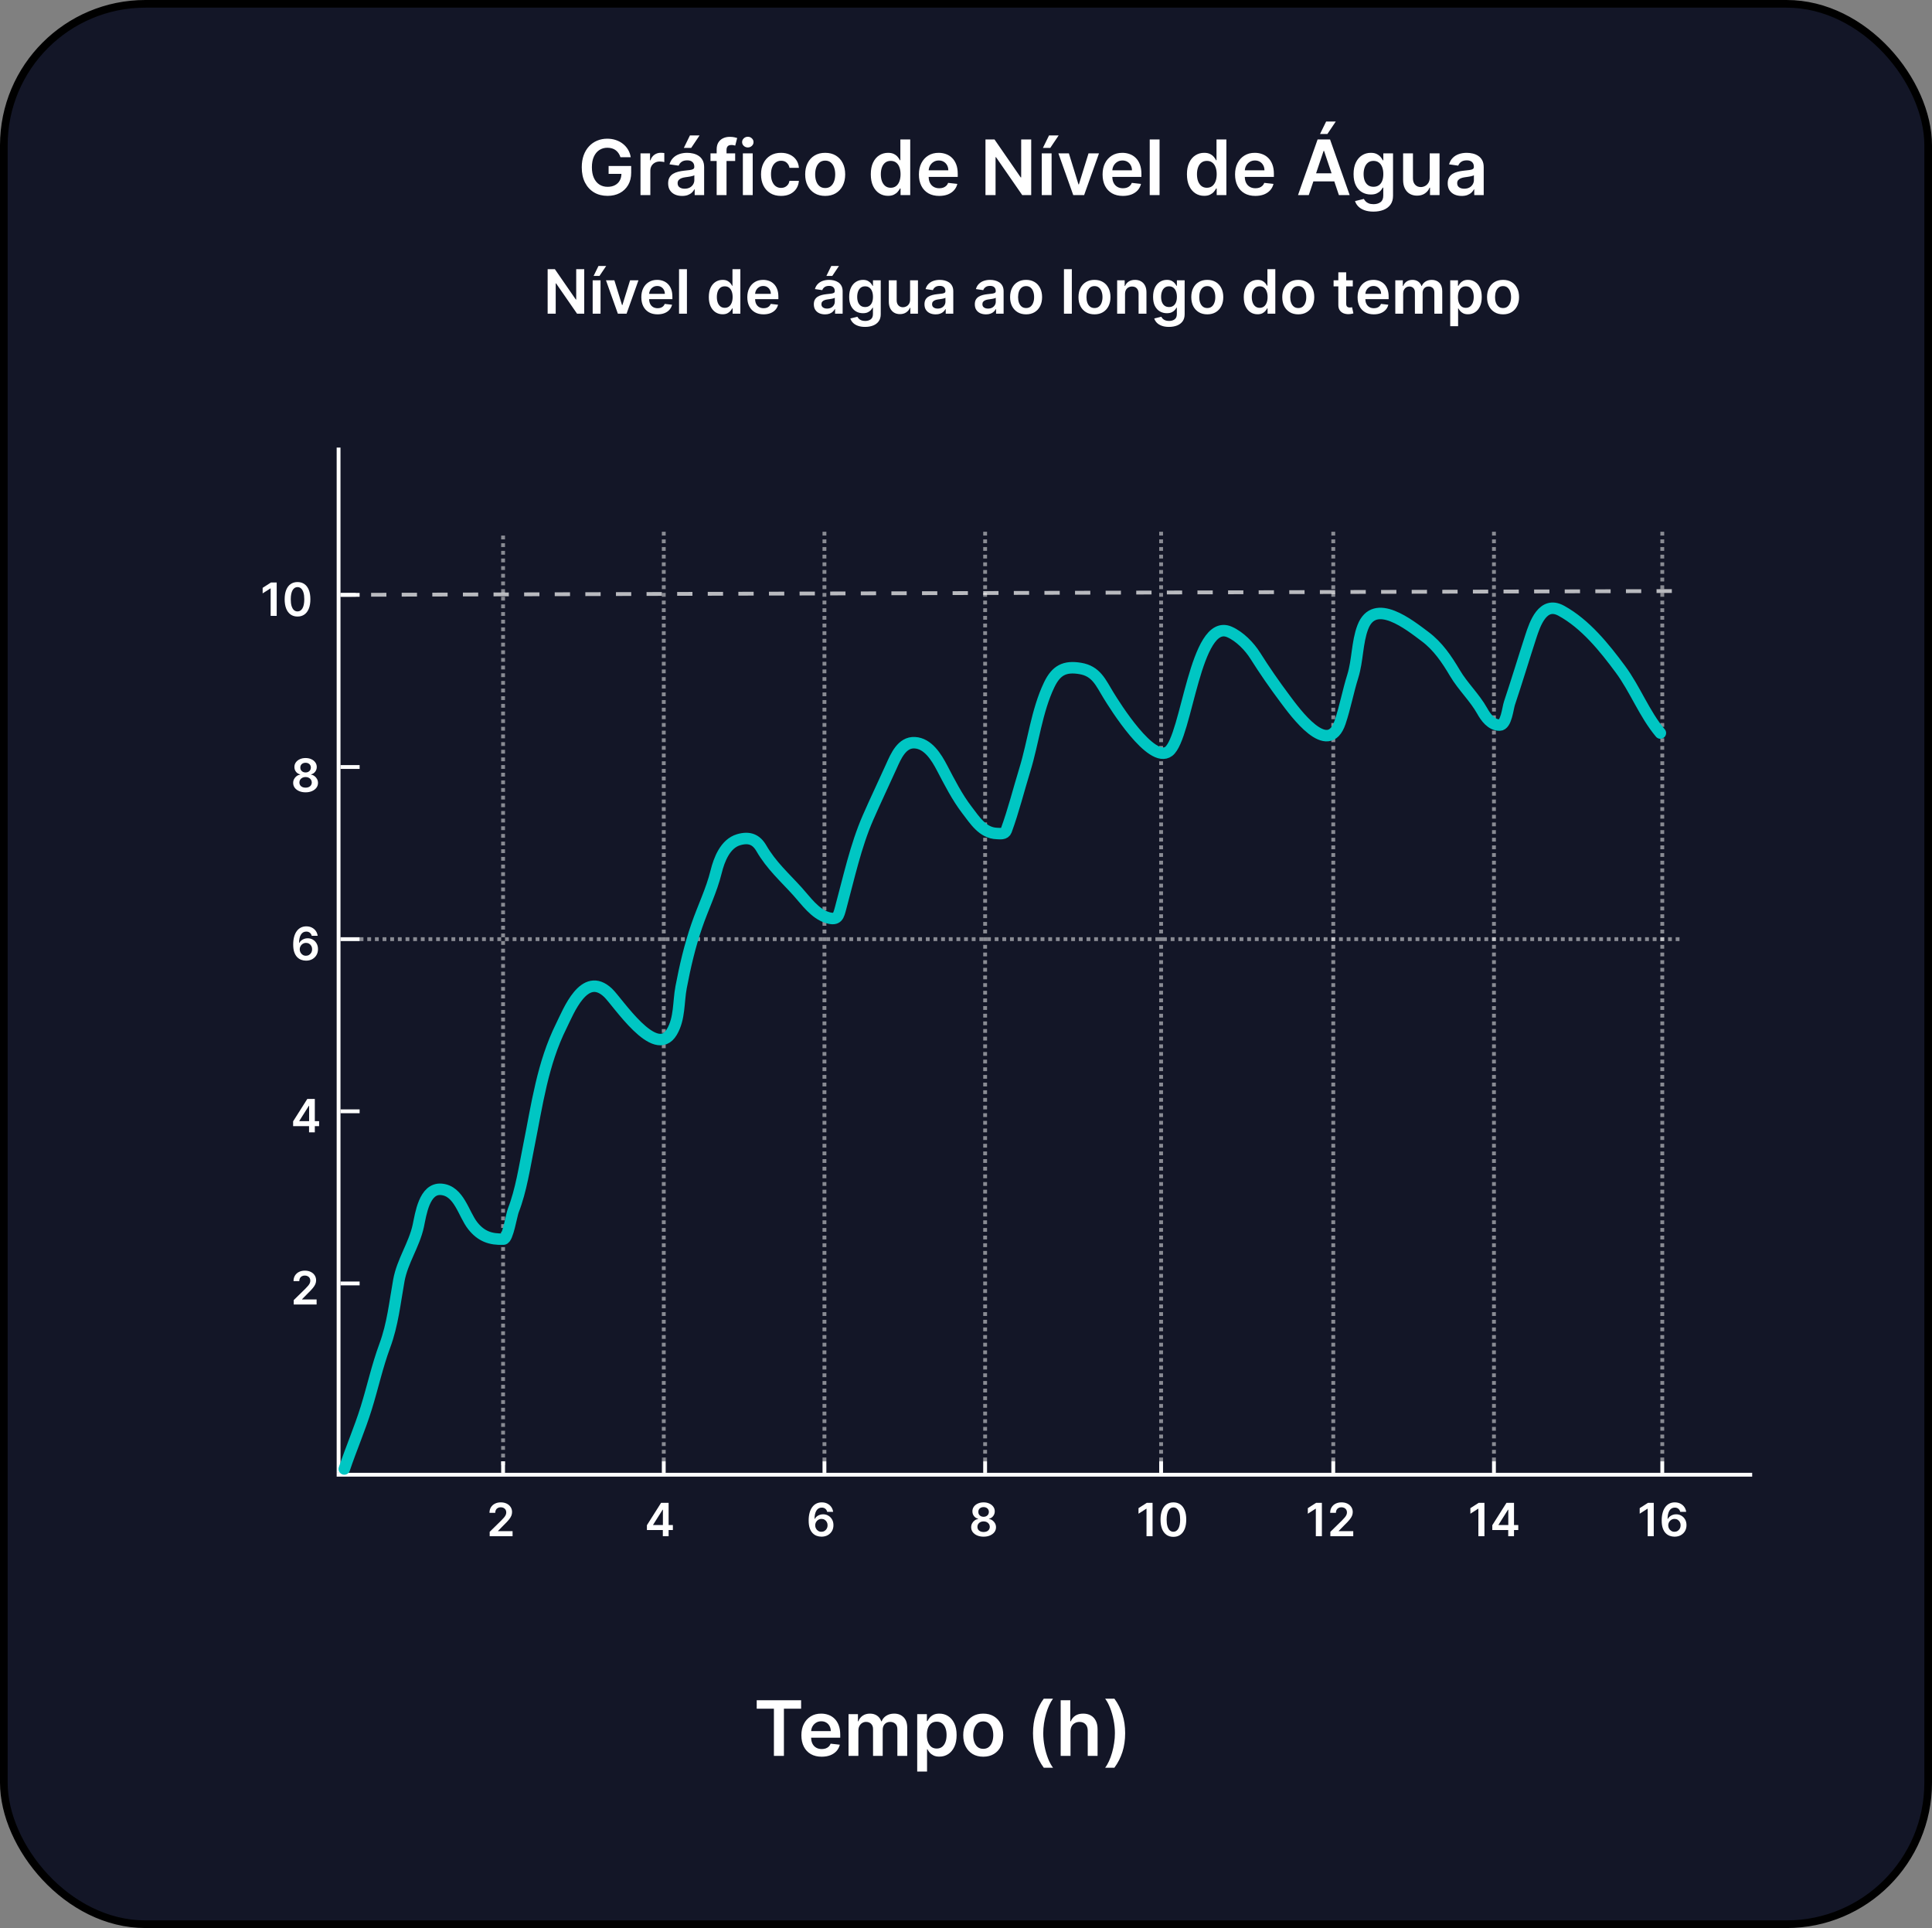 <svg width="505" height="504" viewBox="0 0 505 504" fill="none" xmlns="http://www.w3.org/2000/svg">
<rect x="0" y="0" width="505" height="504" fill="#808080" stroke="none"/>
<rect x="1" y="1" width="503" height="502" rx="37" fill="#131627" stroke="black" stroke-width="2"/>
<path d="M162.179 41.099C162.061 40.716 161.897 40.373 161.689 40.07C161.485 39.762 161.239 39.499 160.95 39.281C160.666 39.063 160.339 38.9 159.97 38.791C159.601 38.678 159.198 38.621 158.763 38.621C157.982 38.621 157.286 38.817 156.675 39.21C156.064 39.603 155.583 40.181 155.233 40.943C154.887 41.701 154.714 42.624 154.714 43.713C154.714 44.812 154.887 45.742 155.233 46.504C155.579 47.267 156.059 47.847 156.675 48.244C157.29 48.637 158.005 48.834 158.82 48.834C159.558 48.834 160.197 48.692 160.737 48.408C161.282 48.124 161.701 47.721 161.994 47.2C162.288 46.675 162.435 46.059 162.435 45.354L163.031 45.446H159.082V43.386H164.984V45.133C164.984 46.379 164.719 47.456 164.189 48.365C163.659 49.274 162.929 49.975 162.001 50.467C161.073 50.955 160.008 51.199 158.805 51.199C157.465 51.199 156.289 50.898 155.276 50.297C154.267 49.691 153.479 48.831 152.911 47.719C152.347 46.601 152.065 45.276 152.065 43.742C152.065 42.567 152.231 41.519 152.562 40.595C152.899 39.672 153.367 38.888 153.969 38.244C154.57 37.596 155.276 37.103 156.085 36.767C156.895 36.426 157.776 36.256 158.727 36.256C159.532 36.256 160.283 36.374 160.979 36.611C161.675 36.843 162.293 37.174 162.832 37.605C163.377 38.036 163.824 38.547 164.175 39.139C164.525 39.731 164.755 40.385 164.864 41.099H162.179ZM167.419 51V40.091H169.912V41.909H170.025C170.224 41.279 170.565 40.794 171.048 40.453C171.536 40.108 172.092 39.935 172.717 39.935C172.859 39.935 173.018 39.942 173.193 39.956C173.373 39.965 173.522 39.982 173.64 40.006V42.371C173.531 42.333 173.359 42.3 173.122 42.271C172.89 42.238 172.665 42.222 172.447 42.222C171.978 42.222 171.557 42.323 171.183 42.527C170.814 42.726 170.522 43.003 170.309 43.358C170.096 43.713 169.99 44.123 169.99 44.587V51H167.419ZM178.292 51.22C177.601 51.22 176.978 51.097 176.424 50.851C175.875 50.6 175.44 50.231 175.118 49.743C174.8 49.255 174.642 48.654 174.642 47.939C174.642 47.323 174.755 46.814 174.983 46.412C175.21 46.01 175.52 45.688 175.913 45.446C176.306 45.205 176.749 45.022 177.241 44.899C177.738 44.771 178.252 44.679 178.782 44.622C179.422 44.556 179.94 44.497 180.338 44.445C180.735 44.388 181.024 44.303 181.204 44.189C181.389 44.071 181.481 43.888 181.481 43.642V43.599C181.481 43.064 181.323 42.65 181.005 42.356C180.688 42.063 180.231 41.916 179.635 41.916C179.005 41.916 178.505 42.053 178.136 42.328C177.771 42.603 177.525 42.927 177.397 43.301L174.997 42.96C175.186 42.297 175.499 41.743 175.934 41.298C176.37 40.849 176.903 40.512 177.532 40.29C178.162 40.062 178.858 39.949 179.62 39.949C180.146 39.949 180.669 40.01 181.19 40.133C181.711 40.257 182.187 40.46 182.618 40.744C183.048 41.024 183.394 41.405 183.654 41.888C183.92 42.371 184.052 42.974 184.052 43.699V51H181.581V49.501H181.495C181.339 49.804 181.119 50.089 180.835 50.354C180.556 50.614 180.203 50.825 179.777 50.986C179.355 51.142 178.86 51.22 178.292 51.22ZM178.96 49.331C179.476 49.331 179.923 49.229 180.302 49.026C180.681 48.817 180.972 48.543 181.176 48.202C181.384 47.861 181.488 47.489 181.488 47.087V45.801C181.408 45.867 181.27 45.929 181.076 45.986C180.887 46.043 180.674 46.092 180.437 46.135C180.2 46.178 179.966 46.215 179.734 46.249C179.502 46.282 179.301 46.31 179.13 46.334C178.747 46.386 178.404 46.471 178.1 46.59C177.797 46.708 177.558 46.874 177.383 47.087C177.208 47.295 177.12 47.565 177.12 47.896C177.12 48.37 177.293 48.727 177.639 48.969C177.984 49.21 178.425 49.331 178.96 49.331ZM178.747 38.656L180.338 35.41H182.852L180.672 38.656H178.747ZM192.163 40.091V42.08H185.714V40.091H192.163ZM187.326 51V39.061C187.326 38.327 187.478 37.716 187.781 37.229C188.089 36.741 188.501 36.376 189.017 36.135C189.533 35.894 190.106 35.773 190.735 35.773C191.181 35.773 191.576 35.808 191.922 35.879C192.267 35.95 192.523 36.014 192.689 36.071L192.177 38.06C192.068 38.026 191.931 37.993 191.765 37.96C191.6 37.922 191.415 37.903 191.211 37.903C190.733 37.903 190.395 38.019 190.196 38.251C190.002 38.479 189.904 38.805 189.904 39.231V51H187.326ZM194.176 51V40.091H196.748V51H194.176ZM195.469 38.543C195.062 38.543 194.712 38.408 194.418 38.138C194.124 37.863 193.978 37.534 193.978 37.151C193.978 36.762 194.124 36.433 194.418 36.163C194.712 35.889 195.062 35.751 195.469 35.751C195.881 35.751 196.231 35.889 196.52 36.163C196.814 36.433 196.961 36.762 196.961 37.151C196.961 37.534 196.814 37.863 196.52 38.138C196.231 38.408 195.881 38.543 195.469 38.543ZM204.15 51.213C203.061 51.213 202.126 50.974 201.344 50.496C200.568 50.017 199.969 49.357 199.548 48.514C199.131 47.667 198.923 46.691 198.923 45.588C198.923 44.48 199.136 43.502 199.562 42.655C199.988 41.803 200.589 41.14 201.366 40.666C202.147 40.188 203.07 39.949 204.136 39.949C205.021 39.949 205.805 40.112 206.487 40.439C207.173 40.761 207.72 41.218 208.127 41.81C208.534 42.397 208.766 43.083 208.823 43.869H206.366C206.266 43.344 206.03 42.906 205.656 42.555C205.286 42.2 204.791 42.023 204.171 42.023C203.646 42.023 203.184 42.165 202.786 42.449C202.388 42.728 202.078 43.131 201.856 43.656C201.638 44.182 201.529 44.812 201.529 45.545C201.529 46.289 201.638 46.928 201.856 47.463C202.074 47.993 202.379 48.403 202.772 48.692C203.17 48.976 203.636 49.118 204.171 49.118C204.55 49.118 204.888 49.047 205.187 48.905C205.49 48.758 205.743 48.547 205.947 48.273C206.15 47.998 206.29 47.664 206.366 47.271H208.823C208.762 48.043 208.534 48.727 208.141 49.324C207.748 49.916 207.213 50.38 206.536 50.716C205.859 51.047 205.064 51.213 204.15 51.213ZM215.693 51.213C214.627 51.213 213.704 50.979 212.923 50.51C212.142 50.041 211.536 49.385 211.105 48.543C210.679 47.7 210.466 46.715 210.466 45.588C210.466 44.461 210.679 43.474 211.105 42.626C211.536 41.779 212.142 41.121 212.923 40.652C213.704 40.183 214.627 39.949 215.693 39.949C216.758 39.949 217.681 40.183 218.463 40.652C219.244 41.121 219.848 41.779 220.274 42.626C220.705 43.474 220.92 44.461 220.92 45.588C220.92 46.715 220.705 47.7 220.274 48.543C219.848 49.385 219.244 50.041 218.463 50.51C217.681 50.979 216.758 51.213 215.693 51.213ZM215.707 49.153C216.285 49.153 216.768 48.995 217.156 48.678C217.544 48.356 217.833 47.925 218.022 47.385C218.217 46.845 218.314 46.244 218.314 45.581C218.314 44.913 218.217 44.31 218.022 43.77C217.833 43.225 217.544 42.792 217.156 42.47C216.768 42.148 216.285 41.987 215.707 41.987C215.115 41.987 214.623 42.148 214.23 42.47C213.842 42.792 213.55 43.225 213.356 43.77C213.167 44.31 213.072 44.913 213.072 45.581C213.072 46.244 213.167 46.845 213.356 47.385C213.55 47.925 213.842 48.356 214.23 48.678C214.623 48.995 215.115 49.153 215.707 49.153ZM232.112 51.192C231.254 51.192 230.487 50.972 229.81 50.531C229.133 50.091 228.598 49.452 228.205 48.614C227.812 47.776 227.616 46.758 227.616 45.56C227.616 44.347 227.815 43.325 228.212 42.492C228.615 41.653 229.157 41.021 229.839 40.595C230.521 40.164 231.281 39.949 232.119 39.949C232.758 39.949 233.283 40.058 233.695 40.276C234.107 40.489 234.434 40.747 234.675 41.05C234.917 41.348 235.104 41.63 235.237 41.895H235.343V36.455H237.921V51H235.393V49.281H235.237C235.104 49.546 234.912 49.828 234.661 50.126C234.41 50.42 234.079 50.671 233.667 50.879C233.255 51.088 232.737 51.192 232.112 51.192ZM232.829 49.082C233.373 49.082 233.837 48.936 234.221 48.642C234.604 48.344 234.896 47.929 235.094 47.399C235.293 46.869 235.393 46.251 235.393 45.545C235.393 44.84 235.293 44.227 235.094 43.706C234.9 43.185 234.612 42.78 234.228 42.492C233.849 42.203 233.383 42.058 232.829 42.058C232.256 42.058 231.778 42.207 231.394 42.506C231.011 42.804 230.722 43.216 230.528 43.742C230.334 44.267 230.237 44.868 230.237 45.545C230.237 46.227 230.334 46.836 230.528 47.371C230.727 47.901 231.018 48.32 231.401 48.628C231.79 48.931 232.265 49.082 232.829 49.082ZM245.49 51.213C244.397 51.213 243.452 50.986 242.657 50.531C241.866 50.072 241.257 49.423 240.831 48.585C240.405 47.742 240.192 46.751 240.192 45.609C240.192 44.487 240.405 43.502 240.831 42.655C241.262 41.803 241.864 41.14 242.635 40.666C243.407 40.188 244.314 39.949 245.355 39.949C246.028 39.949 246.662 40.058 247.259 40.276C247.86 40.489 248.391 40.82 248.85 41.27C249.314 41.72 249.678 42.293 249.944 42.989C250.209 43.68 250.341 44.504 250.341 45.46V46.249H241.4V44.516H247.877C247.872 44.023 247.766 43.585 247.557 43.202C247.349 42.813 247.058 42.508 246.684 42.285C246.314 42.063 245.883 41.952 245.391 41.952C244.865 41.952 244.404 42.08 244.006 42.335C243.608 42.586 243.298 42.918 243.076 43.33C242.858 43.737 242.747 44.184 242.742 44.672V46.185C242.742 46.819 242.858 47.364 243.09 47.818C243.322 48.268 243.646 48.614 244.063 48.855C244.48 49.092 244.967 49.21 245.526 49.21C245.9 49.21 246.239 49.158 246.542 49.054C246.845 48.945 247.107 48.786 247.33 48.578C247.552 48.37 247.721 48.112 247.834 47.804L250.235 48.074C250.083 48.708 249.794 49.262 249.368 49.736C248.947 50.205 248.407 50.569 247.749 50.83C247.091 51.085 246.338 51.213 245.49 51.213ZM269.544 36.455V51H267.2L260.347 41.092H260.226V51H257.591V36.455H259.949L266.795 46.369H266.923V36.455H269.544ZM272.301 51V40.091H274.873V51H272.301ZM272.607 38.656L274.198 35.41H276.712L274.532 38.656H272.607ZM287.261 40.091L283.376 51H280.535L276.65 40.091H279.391L281.898 48.195H282.012L284.526 40.091H287.261ZM293.498 51.213C292.404 51.213 291.46 50.986 290.664 50.531C289.874 50.072 289.265 49.423 288.839 48.585C288.413 47.742 288.2 46.751 288.2 45.609C288.2 44.487 288.413 43.502 288.839 42.655C289.27 41.803 289.871 41.14 290.643 40.666C291.415 40.188 292.322 39.949 293.363 39.949C294.036 39.949 294.67 40.058 295.267 40.276C295.868 40.489 296.398 40.82 296.858 41.27C297.322 41.72 297.686 42.293 297.951 42.989C298.217 43.68 298.349 44.504 298.349 45.46V46.249H289.407V44.516H295.885C295.88 44.023 295.773 43.585 295.565 43.202C295.357 42.813 295.065 42.508 294.691 42.285C294.322 42.063 293.891 41.952 293.399 41.952C292.873 41.952 292.412 42.08 292.014 42.335C291.616 42.586 291.306 42.918 291.083 43.33C290.866 43.737 290.754 44.184 290.75 44.672V46.185C290.75 46.819 290.866 47.364 291.098 47.818C291.33 48.268 291.654 48.614 292.071 48.855C292.487 49.092 292.975 49.21 293.534 49.21C293.908 49.21 294.246 49.158 294.549 49.054C294.852 48.945 295.115 48.786 295.338 48.578C295.56 48.37 295.728 48.112 295.842 47.804L298.243 48.074C298.091 48.708 297.802 49.262 297.376 49.736C296.955 50.205 296.415 50.569 295.757 50.83C295.099 51.085 294.346 51.213 293.498 51.213ZM303.095 36.455V51H300.524V36.455H303.095ZM314.748 51.192C313.891 51.192 313.124 50.972 312.447 50.531C311.77 50.091 311.235 49.452 310.842 48.614C310.449 47.776 310.252 46.758 310.252 45.56C310.252 44.347 310.451 43.325 310.849 42.492C311.252 41.653 311.794 41.021 312.475 40.595C313.157 40.164 313.917 39.949 314.755 39.949C315.395 39.949 315.92 40.058 316.332 40.276C316.744 40.489 317.071 40.747 317.312 41.05C317.554 41.348 317.741 41.63 317.873 41.895H317.98V36.455H320.558V51H318.029V49.281H317.873C317.741 49.546 317.549 49.828 317.298 50.126C317.047 50.42 316.716 50.671 316.304 50.879C315.892 51.088 315.373 51.192 314.748 51.192ZM315.466 49.082C316.01 49.082 316.474 48.936 316.858 48.642C317.241 48.344 317.532 47.929 317.731 47.399C317.93 46.869 318.029 46.251 318.029 45.545C318.029 44.84 317.93 44.227 317.731 43.706C317.537 43.185 317.248 42.78 316.865 42.492C316.486 42.203 316.02 42.058 315.466 42.058C314.893 42.058 314.414 42.207 314.031 42.506C313.647 42.804 313.359 43.216 313.164 43.742C312.97 44.267 312.873 44.868 312.873 45.545C312.873 46.227 312.97 46.836 313.164 47.371C313.363 47.901 313.654 48.32 314.038 48.628C314.426 48.931 314.902 49.082 315.466 49.082ZM328.127 51.213C327.033 51.213 326.089 50.986 325.293 50.531C324.503 50.072 323.894 49.423 323.468 48.585C323.042 47.742 322.829 46.751 322.829 45.609C322.829 44.487 323.042 43.502 323.468 42.655C323.899 41.803 324.5 41.14 325.272 40.666C326.044 40.188 326.951 39.949 327.992 39.949C328.665 39.949 329.299 40.058 329.896 40.276C330.497 40.489 331.027 40.82 331.487 41.27C331.951 41.72 332.315 42.293 332.58 42.989C332.845 43.68 332.978 44.504 332.978 45.46V46.249H324.036V44.516H330.513C330.509 44.023 330.402 43.585 330.194 43.202C329.986 42.813 329.694 42.508 329.32 42.285C328.951 42.063 328.52 41.952 328.028 41.952C327.502 41.952 327.04 42.08 326.643 42.335C326.245 42.586 325.935 42.918 325.712 43.33C325.495 43.737 325.383 44.184 325.379 44.672V46.185C325.379 46.819 325.495 47.364 325.727 47.818C325.959 48.268 326.283 48.614 326.7 48.855C327.116 49.092 327.604 49.21 328.163 49.21C328.537 49.21 328.875 49.158 329.178 49.054C329.481 48.945 329.744 48.786 329.967 48.578C330.189 48.37 330.357 48.112 330.471 47.804L332.871 48.074C332.72 48.708 332.431 49.262 332.005 49.736C331.584 50.205 331.044 50.569 330.386 50.83C329.728 51.085 328.975 51.213 328.127 51.213ZM342.096 51H339.283L344.404 36.455H347.657L352.784 51H349.972L346.087 39.438H345.973L342.096 51ZM342.188 45.297H349.858V47.413H342.188V45.297ZM345.043 35.02L346.634 31.774H349.148L346.968 35.02H345.043ZM358.999 55.318C358.076 55.318 357.283 55.193 356.62 54.942C355.957 54.696 355.424 54.364 355.022 53.947C354.619 53.531 354.34 53.069 354.184 52.562L356.499 52.001C356.603 52.215 356.755 52.425 356.953 52.633C357.152 52.847 357.42 53.022 357.756 53.159C358.097 53.301 358.525 53.372 359.042 53.372C359.771 53.372 360.374 53.195 360.853 52.84C361.331 52.489 361.57 51.911 361.57 51.106V49.04H361.442C361.31 49.305 361.115 49.577 360.86 49.856C360.609 50.136 360.275 50.37 359.858 50.56C359.446 50.749 358.928 50.844 358.303 50.844C357.465 50.844 356.705 50.647 356.023 50.254C355.346 49.856 354.806 49.265 354.404 48.479C354.006 47.688 353.807 46.698 353.807 45.51C353.807 44.312 354.006 43.301 354.404 42.477C354.806 41.649 355.348 41.021 356.03 40.595C356.712 40.164 357.472 39.949 358.31 39.949C358.949 39.949 359.475 40.058 359.887 40.276C360.303 40.489 360.635 40.747 360.881 41.05C361.127 41.348 361.314 41.63 361.442 41.895H361.584V40.091H364.12V51.178C364.12 52.11 363.897 52.882 363.452 53.493C363.007 54.104 362.399 54.561 361.627 54.864C360.855 55.167 359.979 55.318 358.999 55.318ZM359.02 48.827C359.565 48.827 360.029 48.694 360.412 48.429C360.796 48.164 361.087 47.783 361.286 47.285C361.485 46.788 361.584 46.192 361.584 45.496C361.584 44.809 361.485 44.208 361.286 43.692C361.092 43.176 360.803 42.776 360.419 42.492C360.041 42.203 359.574 42.058 359.02 42.058C358.447 42.058 357.969 42.207 357.586 42.506C357.202 42.804 356.913 43.214 356.719 43.734C356.525 44.251 356.428 44.838 356.428 45.496C356.428 46.163 356.525 46.748 356.719 47.25C356.918 47.747 357.209 48.135 357.593 48.415C357.981 48.689 358.457 48.827 359.02 48.827ZM373.708 46.412V40.091H376.279V51H373.786V49.061H373.672C373.426 49.672 373.021 50.171 372.458 50.56C371.899 50.948 371.21 51.142 370.391 51.142C369.676 51.142 369.044 50.983 368.495 50.666C367.95 50.344 367.524 49.878 367.216 49.267C366.908 48.651 366.755 47.908 366.755 47.037V40.091H369.326V46.639C369.326 47.331 369.515 47.88 369.894 48.287C370.273 48.694 370.77 48.898 371.385 48.898C371.764 48.898 372.131 48.805 372.486 48.621C372.841 48.436 373.132 48.161 373.36 47.797C373.592 47.428 373.708 46.966 373.708 46.412ZM382.062 51.22C381.371 51.22 380.748 51.097 380.194 50.851C379.645 50.6 379.209 50.231 378.887 49.743C378.57 49.255 378.411 48.654 378.411 47.939C378.411 47.323 378.525 46.814 378.752 46.412C378.979 46.01 379.29 45.688 379.683 45.446C380.076 45.205 380.518 45.022 381.011 44.899C381.508 44.771 382.022 44.679 382.552 44.622C383.191 44.556 383.71 44.497 384.107 44.445C384.505 44.388 384.794 44.303 384.974 44.189C385.158 44.071 385.251 43.888 385.251 43.642V43.599C385.251 43.064 385.092 42.65 384.775 42.356C384.458 42.063 384.001 41.916 383.404 41.916C382.774 41.916 382.275 42.053 381.906 42.328C381.541 42.603 381.295 42.927 381.167 43.301L378.766 42.96C378.956 42.297 379.268 41.743 379.704 41.298C380.139 40.849 380.672 40.512 381.302 40.29C381.932 40.062 382.628 39.949 383.39 39.949C383.915 39.949 384.439 40.01 384.96 40.133C385.48 40.257 385.956 40.46 386.387 40.744C386.818 41.024 387.164 41.405 387.424 41.888C387.689 42.371 387.822 42.974 387.822 43.699V51H385.35V49.501H385.265C385.109 49.804 384.888 50.089 384.604 50.354C384.325 50.614 383.972 50.825 383.546 50.986C383.125 51.142 382.63 51.22 382.062 51.22ZM382.729 49.331C383.246 49.331 383.693 49.229 384.072 49.026C384.451 48.817 384.742 48.543 384.945 48.202C385.154 47.861 385.258 47.489 385.258 47.087V45.801C385.177 45.867 385.04 45.929 384.846 45.986C384.656 46.043 384.443 46.092 384.207 46.135C383.97 46.178 383.736 46.215 383.504 46.249C383.272 46.282 383.07 46.31 382.9 46.334C382.516 46.386 382.173 46.471 381.87 46.59C381.567 46.708 381.328 46.874 381.153 47.087C380.978 47.295 380.89 47.565 380.89 47.896C380.89 48.37 381.063 48.727 381.408 48.969C381.754 49.21 382.194 49.331 382.729 49.331Z" fill="white"/>
<path d="M152.71 70.364V82H150.835L145.352 74.074H145.256V82H143.148V70.364H145.034L150.511 78.296H150.614V70.364H152.71ZM154.916 82V73.273H156.973V82H154.916ZM155.161 72.125L156.433 69.528H158.445L156.7 72.125H155.161ZM166.884 73.273L163.776 82H161.503L158.395 73.273H160.588L162.594 79.756H162.685L164.696 73.273H166.884ZM171.874 82.171C170.999 82.171 170.243 81.989 169.607 81.625C168.974 81.258 168.487 80.739 168.146 80.068C167.805 79.394 167.635 78.6 167.635 77.688C167.635 76.79 167.805 76.002 168.146 75.324C168.491 74.642 168.972 74.112 169.589 73.733C170.207 73.35 170.932 73.159 171.766 73.159C172.304 73.159 172.811 73.246 173.288 73.421C173.769 73.591 174.194 73.856 174.561 74.216C174.932 74.576 175.224 75.034 175.436 75.591C175.648 76.144 175.754 76.803 175.754 77.568V78.199H168.601V76.812H173.783C173.779 76.419 173.694 76.068 173.527 75.761C173.36 75.451 173.127 75.206 172.828 75.028C172.533 74.85 172.188 74.761 171.794 74.761C171.374 74.761 171.004 74.864 170.686 75.068C170.368 75.269 170.12 75.534 169.942 75.864C169.768 76.189 169.679 76.547 169.675 76.938V78.148C169.675 78.655 169.768 79.091 169.953 79.454C170.139 79.814 170.398 80.091 170.732 80.284C171.065 80.474 171.455 80.568 171.902 80.568C172.201 80.568 172.472 80.526 172.714 80.443C172.957 80.356 173.167 80.229 173.345 80.062C173.523 79.896 173.658 79.689 173.749 79.443L175.669 79.659C175.548 80.167 175.317 80.61 174.976 80.989C174.639 81.364 174.207 81.655 173.68 81.864C173.154 82.068 172.552 82.171 171.874 82.171ZM179.551 70.364V82H177.494V70.364H179.551ZM188.874 82.153C188.188 82.153 187.574 81.977 187.033 81.625C186.491 81.273 186.063 80.761 185.749 80.091C185.434 79.421 185.277 78.606 185.277 77.648C185.277 76.678 185.436 75.86 185.754 75.193C186.076 74.523 186.51 74.017 187.055 73.676C187.601 73.331 188.209 73.159 188.879 73.159C189.391 73.159 189.811 73.246 190.141 73.421C190.47 73.591 190.732 73.797 190.925 74.04C191.118 74.278 191.268 74.504 191.374 74.716H191.459V70.364H193.521V82H191.499V80.625H191.374C191.268 80.837 191.114 81.062 190.913 81.301C190.713 81.536 190.447 81.737 190.118 81.903C189.788 82.07 189.374 82.153 188.874 82.153ZM189.447 80.466C189.883 80.466 190.254 80.349 190.561 80.114C190.868 79.875 191.101 79.544 191.26 79.119C191.419 78.695 191.499 78.201 191.499 77.636C191.499 77.072 191.419 76.581 191.26 76.165C191.105 75.748 190.874 75.424 190.567 75.193C190.264 74.962 189.891 74.847 189.447 74.847C188.989 74.847 188.607 74.966 188.3 75.204C187.993 75.443 187.762 75.773 187.607 76.193C187.451 76.614 187.374 77.095 187.374 77.636C187.374 78.182 187.451 78.669 187.607 79.097C187.766 79.521 187.999 79.856 188.305 80.102C188.616 80.345 188.997 80.466 189.447 80.466ZM199.577 82.171C198.702 82.171 197.946 81.989 197.31 81.625C196.677 81.258 196.19 80.739 195.849 80.068C195.509 79.394 195.338 78.6 195.338 77.688C195.338 76.79 195.509 76.002 195.849 75.324C196.194 74.642 196.675 74.112 197.293 73.733C197.91 73.35 198.635 73.159 199.469 73.159C200.007 73.159 200.514 73.246 200.991 73.421C201.473 73.591 201.897 73.856 202.264 74.216C202.635 74.576 202.927 75.034 203.139 75.591C203.351 76.144 203.457 76.803 203.457 77.568V78.199H196.304V76.812H201.486C201.482 76.419 201.397 76.068 201.23 75.761C201.063 75.451 200.83 75.206 200.531 75.028C200.236 74.85 199.891 74.761 199.497 74.761C199.077 74.761 198.707 74.864 198.389 75.068C198.071 75.269 197.823 75.534 197.645 75.864C197.471 76.189 197.382 76.547 197.378 76.938V78.148C197.378 78.655 197.471 79.091 197.656 79.454C197.842 79.814 198.101 80.091 198.435 80.284C198.768 80.474 199.158 80.568 199.605 80.568C199.904 80.568 200.175 80.526 200.418 80.443C200.66 80.356 200.87 80.229 201.048 80.062C201.226 79.896 201.361 79.689 201.452 79.443L203.372 79.659C203.251 80.167 203.02 80.61 202.679 80.989C202.342 81.364 201.91 81.655 201.384 81.864C200.857 82.068 200.255 82.171 199.577 82.171ZM215.646 82.176C215.093 82.176 214.595 82.078 214.152 81.881C213.713 81.68 213.364 81.385 213.107 80.994C212.853 80.604 212.726 80.123 212.726 79.551C212.726 79.059 212.817 78.651 212.999 78.329C213.18 78.008 213.429 77.75 213.743 77.557C214.057 77.364 214.411 77.218 214.805 77.119C215.203 77.017 215.614 76.943 216.038 76.898C216.55 76.845 216.964 76.797 217.283 76.756C217.601 76.71 217.832 76.642 217.976 76.551C218.124 76.456 218.197 76.311 218.197 76.114V76.079C218.197 75.651 218.071 75.32 217.817 75.085C217.563 74.85 217.197 74.733 216.72 74.733C216.216 74.733 215.817 74.843 215.521 75.062C215.23 75.282 215.033 75.542 214.93 75.841L213.01 75.568C213.161 75.038 213.411 74.595 213.76 74.239C214.108 73.879 214.535 73.61 215.038 73.432C215.542 73.25 216.099 73.159 216.709 73.159C217.129 73.159 217.548 73.208 217.964 73.307C218.381 73.405 218.762 73.568 219.107 73.796C219.451 74.019 219.728 74.324 219.936 74.71C220.148 75.097 220.254 75.579 220.254 76.159V82H218.277V80.801H218.209C218.084 81.044 217.908 81.271 217.68 81.483C217.457 81.691 217.175 81.86 216.834 81.989C216.497 82.114 216.101 82.176 215.646 82.176ZM216.18 80.665C216.593 80.665 216.951 80.583 217.254 80.421C217.557 80.254 217.79 80.034 217.953 79.761C218.12 79.489 218.203 79.191 218.203 78.869V77.841C218.139 77.894 218.029 77.943 217.874 77.989C217.722 78.034 217.552 78.074 217.362 78.108C217.173 78.142 216.985 78.172 216.8 78.199C216.614 78.225 216.453 78.248 216.317 78.267C216.01 78.309 215.735 78.377 215.493 78.472C215.25 78.566 215.059 78.699 214.919 78.869C214.779 79.036 214.709 79.252 214.709 79.517C214.709 79.896 214.847 80.182 215.124 80.375C215.4 80.568 215.752 80.665 216.18 80.665ZM216.01 72.125L217.283 69.528H219.294L217.55 72.125H216.01ZM226.118 85.454C225.379 85.454 224.745 85.354 224.214 85.153C223.684 84.956 223.258 84.691 222.936 84.358C222.614 84.025 222.391 83.655 222.266 83.25L224.118 82.801C224.201 82.972 224.322 83.14 224.482 83.307C224.641 83.477 224.855 83.617 225.124 83.727C225.396 83.841 225.739 83.898 226.152 83.898C226.735 83.898 227.218 83.756 227.601 83.472C227.983 83.191 228.175 82.729 228.175 82.085V80.432H228.072C227.966 80.644 227.811 80.862 227.607 81.085C227.406 81.309 227.139 81.496 226.805 81.648C226.476 81.799 226.061 81.875 225.561 81.875C224.891 81.875 224.283 81.718 223.737 81.403C223.196 81.085 222.764 80.612 222.442 79.983C222.124 79.35 221.964 78.559 221.964 77.608C221.964 76.65 222.124 75.841 222.442 75.182C222.764 74.519 223.197 74.017 223.743 73.676C224.288 73.331 224.896 73.159 225.567 73.159C226.078 73.159 226.499 73.246 226.828 73.421C227.161 73.591 227.427 73.797 227.624 74.04C227.821 74.278 227.97 74.504 228.072 74.716H228.186V73.273H230.214V82.142C230.214 82.888 230.036 83.506 229.68 83.994C229.324 84.483 228.838 84.849 228.22 85.091C227.603 85.333 226.902 85.454 226.118 85.454ZM226.135 80.261C226.571 80.261 226.942 80.155 227.249 79.943C227.555 79.731 227.788 79.426 227.947 79.028C228.107 78.631 228.186 78.153 228.186 77.597C228.186 77.047 228.107 76.566 227.947 76.153C227.792 75.74 227.561 75.421 227.254 75.193C226.951 74.962 226.578 74.847 226.135 74.847C225.677 74.847 225.294 74.966 224.987 75.204C224.68 75.443 224.449 75.771 224.294 76.188C224.139 76.6 224.061 77.07 224.061 77.597C224.061 78.131 224.139 78.599 224.294 79C224.453 79.398 224.686 79.708 224.993 79.932C225.304 80.151 225.684 80.261 226.135 80.261ZM237.885 78.329V73.273H239.942V82H237.947V80.449H237.857C237.66 80.938 237.336 81.337 236.885 81.648C236.438 81.958 235.887 82.114 235.232 82.114C234.66 82.114 234.154 81.987 233.714 81.733C233.279 81.475 232.938 81.102 232.692 80.614C232.446 80.121 232.322 79.526 232.322 78.829V73.273H234.379V78.511C234.379 79.064 234.531 79.504 234.834 79.829C235.137 80.155 235.535 80.318 236.027 80.318C236.33 80.318 236.624 80.244 236.908 80.097C237.192 79.949 237.425 79.729 237.607 79.438C237.792 79.142 237.885 78.773 237.885 78.329ZM244.568 82.176C244.015 82.176 243.517 82.078 243.074 81.881C242.634 81.68 242.286 81.385 242.028 80.994C241.775 80.604 241.648 80.123 241.648 79.551C241.648 79.059 241.739 78.651 241.92 78.329C242.102 78.008 242.35 77.75 242.665 77.557C242.979 77.364 243.333 77.218 243.727 77.119C244.125 77.017 244.536 76.943 244.96 76.898C245.472 76.845 245.886 76.797 246.205 76.756C246.523 76.71 246.754 76.642 246.898 76.551C247.045 76.456 247.119 76.311 247.119 76.114V76.079C247.119 75.651 246.992 75.32 246.739 75.085C246.485 74.85 246.119 74.733 245.642 74.733C245.138 74.733 244.739 74.843 244.443 75.062C244.152 75.282 243.955 75.542 243.852 75.841L241.932 75.568C242.083 75.038 242.333 74.595 242.682 74.239C243.03 73.879 243.456 73.61 243.96 73.432C244.464 73.25 245.021 73.159 245.631 73.159C246.051 73.159 246.47 73.208 246.886 73.307C247.303 73.405 247.684 73.568 248.028 73.796C248.373 74.019 248.65 74.324 248.858 74.71C249.07 75.097 249.176 75.579 249.176 76.159V82H247.199V80.801H247.131C247.006 81.044 246.83 81.271 246.602 81.483C246.379 81.691 246.097 81.86 245.756 81.989C245.419 82.114 245.023 82.176 244.568 82.176ZM245.102 80.665C245.515 80.665 245.873 80.583 246.176 80.421C246.479 80.254 246.712 80.034 246.875 79.761C247.042 79.489 247.125 79.191 247.125 78.869V77.841C247.061 77.894 246.951 77.943 246.795 77.989C246.644 78.034 246.473 78.074 246.284 78.108C246.095 78.142 245.907 78.172 245.722 78.199C245.536 78.225 245.375 78.248 245.239 78.267C244.932 78.309 244.657 78.377 244.415 78.472C244.172 78.566 243.981 78.699 243.841 78.869C243.701 79.036 243.631 79.252 243.631 79.517C243.631 79.896 243.769 80.182 244.045 80.375C244.322 80.568 244.674 80.665 245.102 80.665ZM257.724 82.176C257.171 82.176 256.673 82.078 256.23 81.881C255.791 81.68 255.442 81.385 255.185 80.994C254.931 80.604 254.804 80.123 254.804 79.551C254.804 79.059 254.895 78.651 255.077 78.329C255.259 78.008 255.507 77.75 255.821 77.557C256.135 77.364 256.49 77.218 256.884 77.119C257.281 77.017 257.692 76.943 258.116 76.898C258.628 76.845 259.043 76.797 259.361 76.756C259.679 76.71 259.91 76.642 260.054 76.551C260.202 76.456 260.276 76.311 260.276 76.114V76.079C260.276 75.651 260.149 75.32 259.895 75.085C259.641 74.85 259.276 74.733 258.798 74.733C258.295 74.733 257.895 74.843 257.599 75.062C257.308 75.282 257.111 75.542 257.009 75.841L255.088 75.568C255.24 75.038 255.49 74.595 255.838 74.239C256.187 73.879 256.613 73.61 257.116 73.432C257.62 73.25 258.177 73.159 258.787 73.159C259.207 73.159 259.626 73.208 260.043 73.307C260.459 73.405 260.84 73.568 261.185 73.796C261.529 74.019 261.806 74.324 262.014 74.71C262.226 75.097 262.332 75.579 262.332 76.159V82H260.355V80.801H260.287C260.162 81.044 259.986 81.271 259.759 81.483C259.535 81.691 259.253 81.86 258.912 81.989C258.575 82.114 258.179 82.176 257.724 82.176ZM258.259 80.665C258.671 80.665 259.029 80.583 259.332 80.421C259.635 80.254 259.868 80.034 260.031 79.761C260.198 79.489 260.281 79.191 260.281 78.869V77.841C260.217 77.894 260.107 77.943 259.952 77.989C259.8 78.034 259.63 78.074 259.44 78.108C259.251 78.142 259.063 78.172 258.878 78.199C258.692 78.225 258.531 78.248 258.395 78.267C258.088 78.309 257.813 78.377 257.571 78.472C257.329 78.566 257.137 78.699 256.997 78.869C256.857 79.036 256.787 79.252 256.787 79.517C256.787 79.896 256.925 80.182 257.202 80.375C257.478 80.568 257.83 80.665 258.259 80.665ZM268.207 82.171C267.355 82.171 266.616 81.983 265.991 81.608C265.366 81.233 264.882 80.708 264.537 80.034C264.196 79.36 264.026 78.572 264.026 77.671C264.026 76.769 264.196 75.979 264.537 75.301C264.882 74.623 265.366 74.097 265.991 73.722C266.616 73.347 267.355 73.159 268.207 73.159C269.06 73.159 269.798 73.347 270.423 73.722C271.048 74.097 271.531 74.623 271.872 75.301C272.217 75.979 272.389 76.769 272.389 77.671C272.389 78.572 272.217 79.36 271.872 80.034C271.531 80.708 271.048 81.233 270.423 81.608C269.798 81.983 269.06 82.171 268.207 82.171ZM268.219 80.523C268.681 80.523 269.067 80.396 269.378 80.142C269.688 79.885 269.92 79.54 270.071 79.108C270.226 78.676 270.304 78.195 270.304 77.665C270.304 77.131 270.226 76.648 270.071 76.216C269.92 75.78 269.688 75.434 269.378 75.176C269.067 74.919 268.681 74.79 268.219 74.79C267.745 74.79 267.351 74.919 267.037 75.176C266.726 75.434 266.493 75.78 266.338 76.216C266.187 76.648 266.111 77.131 266.111 77.665C266.111 78.195 266.187 78.676 266.338 79.108C266.493 79.54 266.726 79.885 267.037 80.142C267.351 80.396 267.745 80.523 268.219 80.523ZM280.161 70.364V82H278.104V70.364H280.161ZM286.082 82.171C285.23 82.171 284.491 81.983 283.866 81.608C283.241 81.233 282.757 80.708 282.412 80.034C282.071 79.36 281.901 78.572 281.901 77.671C281.901 76.769 282.071 75.979 282.412 75.301C282.757 74.623 283.241 74.097 283.866 73.722C284.491 73.347 285.23 73.159 286.082 73.159C286.935 73.159 287.673 73.347 288.298 73.722C288.923 74.097 289.406 74.623 289.747 75.301C290.092 75.979 290.264 76.769 290.264 77.671C290.264 78.572 290.092 79.36 289.747 80.034C289.406 80.708 288.923 81.233 288.298 81.608C287.673 81.983 286.935 82.171 286.082 82.171ZM286.094 80.523C286.556 80.523 286.942 80.396 287.253 80.142C287.563 79.885 287.795 79.54 287.946 79.108C288.101 78.676 288.179 78.195 288.179 77.665C288.179 77.131 288.101 76.648 287.946 76.216C287.795 75.78 287.563 75.434 287.253 75.176C286.942 74.919 286.556 74.79 286.094 74.79C285.62 74.79 285.226 74.919 284.912 75.176C284.601 75.434 284.368 75.78 284.213 76.216C284.062 76.648 283.986 77.131 283.986 77.665C283.986 78.195 284.062 78.676 284.213 79.108C284.368 79.54 284.601 79.885 284.912 80.142C285.226 80.396 285.62 80.523 286.094 80.523ZM294.067 76.886V82H292.01V73.273H293.976V74.756H294.078C294.279 74.267 294.599 73.879 295.038 73.591C295.482 73.303 296.029 73.159 296.68 73.159C297.283 73.159 297.807 73.288 298.254 73.546C298.705 73.803 299.054 74.176 299.3 74.665C299.55 75.153 299.673 75.746 299.669 76.443V82H297.612V76.761C297.612 76.178 297.461 75.722 297.158 75.392C296.858 75.062 296.444 74.898 295.913 74.898C295.554 74.898 295.233 74.977 294.953 75.136C294.677 75.292 294.459 75.517 294.3 75.812C294.144 76.108 294.067 76.466 294.067 76.886ZM305.555 85.454C304.817 85.454 304.182 85.354 303.652 85.153C303.122 84.956 302.696 84.691 302.374 84.358C302.052 84.025 301.828 83.655 301.703 83.25L303.555 82.801C303.639 82.972 303.76 83.14 303.919 83.307C304.078 83.477 304.292 83.617 304.561 83.727C304.834 83.841 305.177 83.898 305.589 83.898C306.173 83.898 306.656 83.756 307.038 83.472C307.421 83.191 307.612 82.729 307.612 82.085V80.432H307.51C307.404 80.644 307.249 80.862 307.044 81.085C306.843 81.309 306.576 81.496 306.243 81.648C305.913 81.799 305.499 81.875 304.999 81.875C304.328 81.875 303.72 81.718 303.175 81.403C302.633 81.085 302.201 80.612 301.879 79.983C301.561 79.35 301.402 78.559 301.402 77.608C301.402 76.65 301.561 75.841 301.879 75.182C302.201 74.519 302.635 74.017 303.18 73.676C303.726 73.331 304.334 73.159 305.004 73.159C305.516 73.159 305.936 73.246 306.266 73.421C306.599 73.591 306.864 73.797 307.061 74.04C307.258 74.278 307.408 74.504 307.51 74.716H307.624V73.273H309.652V82.142C309.652 82.888 309.474 83.506 309.118 83.994C308.762 84.483 308.275 84.849 307.658 85.091C307.04 85.333 306.339 85.454 305.555 85.454ZM305.572 80.261C306.008 80.261 306.379 80.155 306.686 79.943C306.993 79.731 307.226 79.426 307.385 79.028C307.544 78.631 307.624 78.153 307.624 77.597C307.624 77.047 307.544 76.566 307.385 76.153C307.23 75.74 306.999 75.421 306.692 75.193C306.389 74.962 306.016 74.847 305.572 74.847C305.114 74.847 304.732 74.966 304.425 75.204C304.118 75.443 303.887 75.771 303.732 76.188C303.576 76.6 303.499 77.07 303.499 77.597C303.499 78.131 303.576 78.599 303.732 79C303.891 79.398 304.124 79.708 304.43 79.932C304.741 80.151 305.122 80.261 305.572 80.261ZM315.567 82.171C314.714 82.171 313.976 81.983 313.351 81.608C312.726 81.233 312.241 80.708 311.896 80.034C311.555 79.36 311.385 78.572 311.385 77.671C311.385 76.769 311.555 75.979 311.896 75.301C312.241 74.623 312.726 74.097 313.351 73.722C313.976 73.347 314.714 73.159 315.567 73.159C316.419 73.159 317.158 73.347 317.783 73.722C318.408 74.097 318.891 74.623 319.232 75.301C319.576 75.979 319.749 76.769 319.749 77.671C319.749 78.572 319.576 79.36 319.232 80.034C318.891 80.708 318.408 81.233 317.783 81.608C317.158 81.983 316.419 82.171 315.567 82.171ZM315.578 80.523C316.04 80.523 316.427 80.396 316.737 80.142C317.048 79.885 317.279 79.54 317.43 79.108C317.586 78.676 317.663 78.195 317.663 77.665C317.663 77.131 317.586 76.648 317.43 76.216C317.279 75.78 317.048 75.434 316.737 75.176C316.427 74.919 316.04 74.79 315.578 74.79C315.105 74.79 314.711 74.919 314.396 75.176C314.086 75.434 313.853 75.78 313.697 76.216C313.546 76.648 313.47 77.131 313.47 77.665C313.47 78.195 313.546 78.676 313.697 79.108C313.853 79.54 314.086 79.885 314.396 80.142C314.711 80.396 315.105 80.523 315.578 80.523ZM328.702 82.153C328.016 82.153 327.402 81.977 326.861 81.625C326.319 81.273 325.891 80.761 325.577 80.091C325.262 79.421 325.105 78.606 325.105 77.648C325.105 76.678 325.264 75.86 325.582 75.193C325.904 74.523 326.338 74.017 326.884 73.676C327.429 73.331 328.037 73.159 328.707 73.159C329.219 73.159 329.639 73.246 329.969 73.421C330.298 73.591 330.56 73.797 330.753 74.04C330.946 74.278 331.096 74.504 331.202 74.716H331.287V70.364H333.349V82H331.327V80.625H331.202C331.096 80.837 330.942 81.062 330.741 81.301C330.541 81.536 330.276 81.737 329.946 81.903C329.616 82.07 329.202 82.153 328.702 82.153ZM329.276 80.466C329.711 80.466 330.082 80.349 330.389 80.114C330.696 79.875 330.929 79.544 331.088 79.119C331.247 78.695 331.327 78.201 331.327 77.636C331.327 77.072 331.247 76.581 331.088 76.165C330.933 75.748 330.702 75.424 330.395 75.193C330.092 74.962 329.719 74.847 329.276 74.847C328.817 74.847 328.435 74.966 328.128 75.204C327.821 75.443 327.59 75.773 327.435 76.193C327.279 76.614 327.202 77.095 327.202 77.636C327.202 78.182 327.279 78.669 327.435 79.097C327.594 79.521 327.827 79.856 328.134 80.102C328.444 80.345 328.825 80.466 329.276 80.466ZM339.348 82.171C338.496 82.171 337.757 81.983 337.132 81.608C336.507 81.233 336.022 80.708 335.678 80.034C335.337 79.36 335.166 78.572 335.166 77.671C335.166 76.769 335.337 75.979 335.678 75.301C336.022 74.623 336.507 74.097 337.132 73.722C337.757 73.347 338.496 73.159 339.348 73.159C340.2 73.159 340.939 73.347 341.564 73.722C342.189 74.097 342.672 74.623 343.013 75.301C343.357 75.979 343.53 76.769 343.53 77.671C343.53 78.572 343.357 79.36 343.013 80.034C342.672 80.708 342.189 81.233 341.564 81.608C340.939 81.983 340.2 82.171 339.348 82.171ZM339.359 80.523C339.821 80.523 340.208 80.396 340.518 80.142C340.829 79.885 341.06 79.54 341.212 79.108C341.367 78.676 341.445 78.195 341.445 77.665C341.445 77.131 341.367 76.648 341.212 76.216C341.06 75.78 340.829 75.434 340.518 75.176C340.208 74.919 339.821 74.79 339.359 74.79C338.886 74.79 338.492 74.919 338.178 75.176C337.867 75.434 337.634 75.78 337.479 76.216C337.327 76.648 337.251 77.131 337.251 77.665C337.251 78.195 337.327 78.676 337.479 79.108C337.634 79.54 337.867 79.885 338.178 80.142C338.492 80.396 338.886 80.523 339.359 80.523ZM353.602 73.273V74.864H348.585V73.273H353.602ZM349.824 71.182H351.881V79.375C351.881 79.651 351.922 79.864 352.006 80.011C352.093 80.155 352.206 80.254 352.347 80.307C352.487 80.36 352.642 80.386 352.812 80.386C352.941 80.386 353.059 80.377 353.165 80.358C353.275 80.339 353.358 80.322 353.415 80.307L353.761 81.915C353.652 81.953 353.494 81.994 353.29 82.04C353.089 82.085 352.843 82.112 352.551 82.119C352.036 82.135 351.572 82.057 351.159 81.886C350.746 81.712 350.419 81.443 350.176 81.079C349.938 80.716 349.82 80.261 349.824 79.716V71.182ZM359.092 82.171C358.217 82.171 357.462 81.989 356.825 81.625C356.193 81.258 355.706 80.739 355.365 80.068C355.024 79.394 354.854 78.6 354.854 77.688C354.854 76.79 355.024 76.002 355.365 75.324C355.71 74.642 356.191 74.112 356.808 73.733C357.426 73.35 358.151 73.159 358.984 73.159C359.522 73.159 360.03 73.246 360.507 73.421C360.988 73.591 361.412 73.856 361.78 74.216C362.151 74.576 362.443 75.034 362.655 75.591C362.867 76.144 362.973 76.803 362.973 77.568V78.199H355.82V76.812H361.001C360.998 76.419 360.912 76.068 360.746 75.761C360.579 75.451 360.346 75.206 360.047 75.028C359.751 74.85 359.407 74.761 359.013 74.761C358.592 74.761 358.223 74.864 357.905 75.068C357.587 75.269 357.339 75.534 357.161 75.864C356.986 76.189 356.897 76.547 356.893 76.938V78.148C356.893 78.655 356.986 79.091 357.172 79.454C357.357 79.814 357.617 80.091 357.95 80.284C358.284 80.474 358.674 80.568 359.121 80.568C359.42 80.568 359.691 80.526 359.933 80.443C360.176 80.356 360.386 80.229 360.564 80.062C360.742 79.896 360.876 79.689 360.967 79.443L362.888 79.659C362.767 80.167 362.536 80.61 362.195 80.989C361.857 81.364 361.426 81.655 360.899 81.864C360.373 82.068 359.77 82.171 359.092 82.171ZM364.713 82V73.273H366.679V74.756H366.781C366.963 74.256 367.264 73.865 367.685 73.585C368.105 73.301 368.607 73.159 369.19 73.159C369.781 73.159 370.279 73.303 370.685 73.591C371.094 73.875 371.382 74.263 371.548 74.756H371.639C371.832 74.271 372.158 73.885 372.616 73.597C373.079 73.305 373.626 73.159 374.259 73.159C375.062 73.159 375.717 73.413 376.224 73.921C376.732 74.428 376.986 75.169 376.986 76.142V82H374.923V76.46C374.923 75.919 374.779 75.523 374.491 75.273C374.204 75.019 373.851 74.892 373.435 74.892C372.938 74.892 372.55 75.047 372.27 75.358C371.993 75.665 371.855 76.064 371.855 76.557V82H369.838V76.375C369.838 75.924 369.702 75.564 369.429 75.296C369.16 75.026 368.808 74.892 368.372 74.892C368.077 74.892 367.808 74.968 367.565 75.119C367.323 75.267 367.13 75.477 366.986 75.75C366.842 76.019 366.77 76.333 366.77 76.693V82H364.713ZM379.072 85.273V73.273H381.095V74.716H381.214C381.321 74.504 381.47 74.278 381.663 74.04C381.857 73.797 382.118 73.591 382.447 73.421C382.777 73.246 383.197 73.159 383.709 73.159C384.383 73.159 384.991 73.331 385.533 73.676C386.078 74.017 386.51 74.523 386.828 75.193C387.15 75.86 387.311 76.678 387.311 77.648C387.311 78.606 387.154 79.421 386.839 80.091C386.525 80.761 386.097 81.273 385.555 81.625C385.014 81.977 384.4 82.153 383.714 82.153C383.214 82.153 382.8 82.07 382.47 81.903C382.141 81.737 381.875 81.536 381.675 81.301C381.478 81.062 381.324 80.837 381.214 80.625H381.129V85.273H379.072ZM381.089 77.636C381.089 78.201 381.169 78.695 381.328 79.119C381.491 79.544 381.724 79.875 382.027 80.114C382.334 80.349 382.705 80.466 383.141 80.466C383.595 80.466 383.976 80.345 384.283 80.102C384.589 79.856 384.821 79.521 384.976 79.097C385.135 78.669 385.214 78.182 385.214 77.636C385.214 77.095 385.137 76.614 384.982 76.193C384.826 75.773 384.595 75.443 384.288 75.204C383.982 74.966 383.599 74.847 383.141 74.847C382.701 74.847 382.328 74.962 382.021 75.193C381.714 75.424 381.482 75.748 381.322 76.165C381.167 76.581 381.089 77.072 381.089 77.636ZM392.879 82.171C392.027 82.171 391.288 81.983 390.663 81.608C390.038 81.233 389.554 80.708 389.209 80.034C388.868 79.36 388.697 78.572 388.697 77.671C388.697 76.769 388.868 75.979 389.209 75.301C389.554 74.623 390.038 74.097 390.663 73.722C391.288 73.347 392.027 73.159 392.879 73.159C393.732 73.159 394.47 73.347 395.095 73.722C395.72 74.097 396.203 74.623 396.544 75.301C396.889 75.979 397.061 76.769 397.061 77.671C397.061 78.572 396.889 79.36 396.544 80.034C396.203 80.708 395.72 81.233 395.095 81.608C394.47 81.983 393.732 82.171 392.879 82.171ZM392.891 80.523C393.353 80.523 393.739 80.396 394.05 80.142C394.36 79.885 394.591 79.54 394.743 79.108C394.898 78.676 394.976 78.195 394.976 77.665C394.976 77.131 394.898 76.648 394.743 76.216C394.591 75.78 394.36 75.434 394.05 75.176C393.739 74.919 393.353 74.79 392.891 74.79C392.417 74.79 392.023 74.919 391.709 75.176C391.398 75.434 391.165 75.78 391.01 76.216C390.858 76.648 390.783 77.131 390.783 77.665C390.783 78.195 390.858 78.676 391.01 79.108C391.165 79.54 391.398 79.885 391.709 80.142C392.023 80.396 392.417 80.523 392.891 80.523Z" fill="white"/>
<path d="M197.795 446.663V444.455H209.401V446.663H204.905V459H202.291V446.663H197.795ZM214.772 459.213C213.678 459.213 212.733 458.986 211.938 458.531C211.147 458.072 210.539 457.423 210.113 456.585C209.686 455.742 209.473 454.75 209.473 453.609C209.473 452.487 209.686 451.502 210.113 450.655C210.543 449.803 211.145 449.14 211.917 448.666C212.688 448.188 213.595 447.949 214.637 447.949C215.309 447.949 215.944 448.058 216.54 448.276C217.141 448.489 217.672 448.82 218.131 449.27C218.595 449.72 218.96 450.293 219.225 450.989C219.49 451.68 219.623 452.504 219.623 453.46V454.249H210.681V452.516H217.158C217.153 452.023 217.047 451.585 216.838 451.202C216.63 450.813 216.339 450.508 215.965 450.286C215.596 450.063 215.165 449.952 214.672 449.952C214.147 449.952 213.685 450.08 213.287 450.335C212.89 450.586 212.579 450.918 212.357 451.33C212.139 451.737 212.028 452.184 212.023 452.672V454.185C212.023 454.819 212.139 455.364 212.371 455.818C212.603 456.268 212.927 456.614 213.344 456.855C213.761 457.092 214.248 457.21 214.807 457.21C215.181 457.21 215.52 457.158 215.823 457.054C216.126 456.945 216.389 456.786 216.611 456.578C216.834 456.37 217.002 456.112 217.115 455.804L219.516 456.074C219.364 456.708 219.076 457.262 218.65 457.736C218.228 458.205 217.688 458.569 217.03 458.83C216.372 459.085 215.619 459.213 214.772 459.213ZM221.798 459V448.091H224.255V449.945H224.383C224.61 449.32 224.987 448.832 225.512 448.482C226.038 448.126 226.665 447.949 227.394 447.949C228.133 447.949 228.755 448.129 229.262 448.489C229.773 448.844 230.133 449.329 230.342 449.945H230.455C230.697 449.339 231.104 448.856 231.677 448.496C232.254 448.131 232.939 447.949 233.729 447.949C234.733 447.949 235.552 448.266 236.187 448.901C236.821 449.535 237.138 450.461 237.138 451.678V459H234.56V452.075C234.56 451.398 234.38 450.903 234.021 450.591C233.661 450.274 233.22 450.115 232.7 450.115C232.079 450.115 231.594 450.309 231.244 450.697C230.898 451.081 230.725 451.58 230.725 452.196V459H228.204V451.969C228.204 451.405 228.033 450.955 227.692 450.619C227.356 450.283 226.916 450.115 226.371 450.115C226.002 450.115 225.666 450.21 225.363 450.399C225.06 450.584 224.818 450.847 224.638 451.188C224.459 451.524 224.369 451.917 224.369 452.366V459H221.798ZM239.747 463.091V448.091H242.275V449.895H242.424C242.557 449.63 242.744 449.348 242.985 449.05C243.227 448.747 243.554 448.489 243.966 448.276C244.377 448.058 244.903 447.949 245.542 447.949C246.385 447.949 247.145 448.164 247.822 448.595C248.504 449.021 249.044 449.653 249.441 450.491C249.844 451.325 250.045 452.348 250.045 453.56C250.045 454.758 249.849 455.776 249.456 456.614C249.063 457.452 248.528 458.091 247.85 458.531C247.173 458.972 246.406 459.192 245.549 459.192C244.924 459.192 244.406 459.088 243.994 458.879C243.582 458.671 243.251 458.42 243 458.126C242.753 457.828 242.562 457.546 242.424 457.281H242.318V463.091H239.747ZM242.268 453.545C242.268 454.251 242.368 454.869 242.566 455.399C242.77 455.929 243.061 456.344 243.44 456.642C243.824 456.936 244.288 457.082 244.832 457.082C245.4 457.082 245.876 456.931 246.26 456.628C246.643 456.32 246.932 455.901 247.126 455.371C247.325 454.836 247.424 454.227 247.424 453.545C247.424 452.868 247.327 452.267 247.133 451.741C246.939 451.216 246.65 450.804 246.267 450.506C245.883 450.207 245.405 450.058 244.832 450.058C244.283 450.058 243.816 450.203 243.433 450.491C243.049 450.78 242.758 451.185 242.559 451.706C242.365 452.227 242.268 452.84 242.268 453.545ZM257.005 459.213C255.94 459.213 255.017 458.979 254.235 458.51C253.454 458.041 252.848 457.385 252.417 456.543C251.991 455.7 251.778 454.715 251.778 453.588C251.778 452.461 251.991 451.474 252.417 450.626C252.848 449.779 253.454 449.121 254.235 448.652C255.017 448.183 255.94 447.949 257.005 447.949C258.071 447.949 258.994 448.183 259.775 448.652C260.556 449.121 261.16 449.779 261.586 450.626C262.017 451.474 262.233 452.461 262.233 453.588C262.233 454.715 262.017 455.7 261.586 456.543C261.16 457.385 260.556 458.041 259.775 458.51C258.994 458.979 258.071 459.213 257.005 459.213ZM257.02 457.153C257.597 457.153 258.08 456.995 258.468 456.678C258.857 456.356 259.145 455.925 259.335 455.385C259.529 454.845 259.626 454.244 259.626 453.581C259.626 452.913 259.529 452.31 259.335 451.77C259.145 451.225 258.857 450.792 258.468 450.47C258.08 450.148 257.597 449.987 257.02 449.987C256.428 449.987 255.935 450.148 255.542 450.47C255.154 450.792 254.863 451.225 254.669 451.77C254.479 452.31 254.385 452.913 254.385 453.581C254.385 454.244 254.479 454.845 254.669 455.385C254.863 455.925 255.154 456.356 255.542 456.678C255.935 456.995 256.428 457.153 257.02 457.153ZM270.015 453.07C270.015 451.294 270.249 449.663 270.718 448.176C271.192 446.685 271.895 445.307 272.827 444.043H275.249C274.889 444.511 274.553 445.087 274.241 445.768C273.928 446.446 273.656 447.189 273.424 447.999C273.197 448.804 273.017 449.639 272.884 450.506C272.756 451.372 272.692 452.227 272.692 453.07C272.692 454.192 272.804 455.328 273.026 456.479C273.254 457.629 273.559 458.695 273.942 459.675C274.331 460.66 274.766 461.464 275.249 462.089H272.827C271.895 460.825 271.192 459.45 270.718 457.963C270.249 456.472 270.015 454.84 270.015 453.07ZM279.818 452.608V459H277.247V444.455H279.761V449.945H279.889C280.145 449.329 280.54 448.844 281.075 448.489C281.615 448.129 282.301 447.949 283.135 447.949C283.892 447.949 284.553 448.107 285.116 448.425C285.68 448.742 286.115 449.206 286.423 449.817C286.735 450.428 286.892 451.173 286.892 452.054V459H284.321V452.452C284.321 451.718 284.131 451.147 283.752 450.74C283.378 450.328 282.853 450.122 282.176 450.122C281.721 450.122 281.314 450.222 280.954 450.42C280.599 450.615 280.32 450.896 280.116 451.266C279.917 451.635 279.818 452.082 279.818 452.608ZM294.1 453.07C294.1 454.84 293.864 456.472 293.39 457.963C292.922 459.45 292.221 460.825 291.288 462.089H288.866C289.231 461.621 289.567 461.048 289.875 460.371C290.187 459.694 290.457 458.95 290.684 458.141C290.916 457.331 291.096 456.493 291.224 455.626C291.357 454.76 291.423 453.908 291.423 453.07C291.423 451.947 291.309 450.811 291.082 449.661C290.859 448.51 290.554 447.442 290.166 446.457C289.782 445.473 289.349 444.668 288.866 444.043H291.288C292.221 445.307 292.922 446.685 293.39 448.176C293.864 449.663 294.1 451.294 294.1 453.07Z" fill="white"/>
<path d="M88.5 385L88.5 117" stroke="white"/>
<line x1="457.997" y1="385.5" x2="88" y2="385.5" stroke="white"/>
<line x1="89" y1="335.5" x2="94" y2="335.5" stroke="white"/>
<line x1="89" y1="290.5" x2="94" y2="290.5" stroke="white"/>
<line x1="89" y1="245.5" x2="94" y2="245.5" stroke="white"/>
<line x1="89" y1="200.5" x2="94" y2="200.5" stroke="white"/>
<line x1="89" y1="155.5" x2="94" y2="155.5" stroke="white"/>
<line x1="131.5" y1="385" x2="131.5" y2="382" stroke="white"/>
<line x1="173.5" y1="385" x2="173.5" y2="382" stroke="white"/>
<line x1="215.5" y1="385" x2="215.5" y2="382" stroke="white"/>
<line x1="257.5" y1="385" x2="257.5" y2="382" stroke="white"/>
<line x1="303.5" y1="385" x2="303.5" y2="382" stroke="white"/>
<line x1="348.5" y1="385" x2="348.5" y2="382" stroke="white"/>
<line x1="390.5" y1="385" x2="390.5" y2="382" stroke="white"/>
<line x1="434.5" y1="385" x2="434.5" y2="382" stroke="white"/>
<line x1="215.5" y1="382" x2="215.5" y2="138" stroke="white" stroke-opacity="0.5" stroke-dasharray="1 1"/>
<line x1="257.5" y1="382" x2="257.5" y2="138" stroke="white" stroke-opacity="0.5" stroke-dasharray="1 1"/>
<line x1="303.5" y1="382" x2="303.5" y2="138" stroke="white" stroke-opacity="0.5" stroke-dasharray="1 1"/>
<line x1="348.5" y1="382" x2="348.5" y2="138" stroke="white" stroke-opacity="0.5" stroke-dasharray="1 1"/>
<line x1="390.5" y1="382" x2="390.5" y2="138" stroke="white" stroke-opacity="0.5" stroke-dasharray="1 1"/>
<line x1="434.5" y1="382" x2="434.5" y2="138" stroke="white" stroke-opacity="0.5" stroke-dasharray="1 1"/>
<line x1="173.5" y1="382" x2="173.5" y2="138" stroke="white" stroke-opacity="0.5" stroke-dasharray="1 1"/>
<line x1="131.5" y1="383" x2="131.5" y2="139" stroke="white" stroke-opacity="0.5" stroke-dasharray="1 1"/>
<line x1="94" y1="245.5" x2="439" y2="245.5" stroke="white" stroke-opacity="0.5" stroke-dasharray="1 1"/>
<line x1="88.999" y1="155.5" x2="438.999" y2="154.497" stroke="white" stroke-opacity="0.7" stroke-dasharray="4 4"/>
<path d="M127.995 401.575V400.433L131.024 397.463C131.314 397.17 131.556 396.91 131.749 396.683C131.942 396.456 132.087 396.236 132.183 396.023C132.28 395.81 132.328 395.582 132.328 395.341C132.328 395.065 132.266 394.829 132.141 394.633C132.016 394.435 131.844 394.281 131.625 394.173C131.406 394.065 131.158 394.011 130.88 394.011C130.593 394.011 130.341 394.071 130.125 394.19C129.909 394.307 129.742 394.473 129.622 394.689C129.506 394.905 129.448 395.162 129.448 395.46H127.943C127.943 394.906 128.07 394.425 128.323 394.016C128.576 393.606 128.924 393.29 129.367 393.065C129.813 392.841 130.324 392.729 130.901 392.729C131.486 392.729 132 392.838 132.443 393.057C132.887 393.275 133.23 393.575 133.475 393.956C133.722 394.337 133.845 394.771 133.845 395.26C133.845 395.587 133.783 395.908 133.658 396.223C133.533 396.538 133.313 396.888 132.997 397.271C132.685 397.655 132.246 398.119 131.681 398.665L130.176 400.195V400.254H133.978V401.575H127.995Z" fill="white"/>
<path d="M76.776 341V339.858L79.805 336.888C80.095 336.595 80.337 336.335 80.53 336.108C80.723 335.881 80.868 335.661 80.965 335.447C81.061 335.234 81.109 335.007 81.109 334.766C81.109 334.49 81.047 334.254 80.922 334.058C80.797 333.859 80.625 333.706 80.406 333.598C80.188 333.49 79.939 333.436 79.66 333.436C79.374 333.436 79.122 333.496 78.906 333.615C78.69 333.732 78.523 333.898 78.403 334.114C78.287 334.33 78.229 334.587 78.229 334.885H76.724C76.724 334.331 76.851 333.849 77.104 333.44C77.356 333.031 77.704 332.714 78.148 332.49C78.594 332.266 79.105 332.153 79.682 332.153C80.267 332.153 80.781 332.263 81.224 332.482C81.668 332.7 82.011 333 82.256 333.381C82.503 333.761 82.626 334.196 82.626 334.685C82.626 335.011 82.564 335.332 82.439 335.648C82.314 335.963 82.094 336.312 81.778 336.696C81.466 337.08 81.027 337.544 80.462 338.089L78.957 339.619V339.679H82.758V341H76.776Z" fill="white"/>
<path d="M169.095 399.956V398.699L172.798 392.848H173.846V394.638H173.207L170.714 398.588V398.656H175.883V399.956H169.095ZM173.258 401.575V399.572L173.275 399.01V392.848H174.767V401.575H173.258Z" fill="white"/>
<path d="M76.618 294.381V293.124L80.321 287.273H81.369V289.062H80.73L78.237 293.013V293.081H83.406V294.381H76.618ZM80.781 296V293.997L80.798 293.435V287.273H82.29V296H80.781Z" fill="white"/>
<path d="M214.707 401.695C214.289 401.692 213.881 401.619 213.484 401.477C213.086 401.332 212.728 401.098 212.41 400.774C212.092 400.447 211.839 400.014 211.651 399.474C211.464 398.932 211.371 398.26 211.374 397.459C211.374 396.712 211.454 396.045 211.613 395.46C211.772 394.875 212.001 394.381 212.299 393.977C212.597 393.571 212.957 393.261 213.377 393.048C213.8 392.835 214.273 392.729 214.796 392.729C215.344 392.729 215.83 392.837 216.254 393.052C216.68 393.268 217.023 393.564 217.285 393.939C217.546 394.311 217.708 394.731 217.771 395.2H216.215C216.136 394.865 215.972 394.598 215.725 394.399C215.481 394.197 215.171 394.097 214.796 394.097C214.191 394.097 213.725 394.359 213.398 394.885C213.075 395.41 212.911 396.132 212.908 397.05H212.968C213.107 396.8 213.288 396.585 213.509 396.406C213.731 396.227 213.981 396.089 214.259 395.993C214.541 395.893 214.837 395.844 215.15 395.844C215.661 395.844 216.12 395.966 216.526 396.21C216.935 396.454 217.259 396.791 217.498 397.22C217.737 397.646 217.854 398.135 217.852 398.686C217.854 399.26 217.724 399.775 217.46 400.233C217.195 400.687 216.827 401.045 216.356 401.307C215.884 401.568 215.335 401.697 214.707 401.695ZM214.698 400.416C215.008 400.416 215.285 400.341 215.529 400.19C215.773 400.04 215.967 399.837 216.109 399.581C216.251 399.325 216.32 399.038 216.317 398.72C216.32 398.408 216.252 398.125 216.113 397.872C215.977 397.619 215.788 397.419 215.546 397.271C215.305 397.123 215.029 397.05 214.719 397.05C214.489 397.05 214.275 397.094 214.076 397.182C213.877 397.27 213.704 397.392 213.556 397.548C213.408 397.702 213.292 397.881 213.207 398.085C213.124 398.287 213.082 398.503 213.079 398.733C213.082 399.037 213.153 399.317 213.292 399.572C213.431 399.828 213.623 400.033 213.867 400.186C214.112 400.339 214.389 400.416 214.698 400.416Z" fill="white"/>
<path d="M79.972 251.119C79.554 251.116 79.146 251.044 78.749 250.902C78.351 250.757 77.993 250.523 77.675 250.199C77.356 249.872 77.104 249.439 76.916 248.899C76.729 248.357 76.636 247.685 76.639 246.884C76.639 246.136 76.719 245.47 76.878 244.885C77.037 244.3 77.266 243.805 77.564 243.402C77.862 242.996 78.222 242.686 78.642 242.473C79.065 242.26 79.538 242.153 80.061 242.153C80.609 242.153 81.095 242.261 81.519 242.477C81.945 242.693 82.288 242.989 82.55 243.364C82.811 243.736 82.973 244.156 83.035 244.625H81.48C81.401 244.29 81.237 244.023 80.99 243.824C80.746 243.622 80.436 243.521 80.061 243.521C79.456 243.521 78.99 243.784 78.663 244.31C78.34 244.835 78.176 245.557 78.173 246.474H78.233C78.372 246.224 78.553 246.01 78.774 245.831C78.996 245.652 79.246 245.514 79.524 245.418C79.805 245.318 80.102 245.268 80.415 245.268C80.926 245.268 81.385 245.391 81.791 245.635C82.2 245.879 82.524 246.216 82.763 246.645C83.001 247.071 83.119 247.56 83.117 248.111C83.119 248.685 82.989 249.2 82.724 249.658C82.46 250.112 82.092 250.47 81.621 250.732C81.149 250.993 80.599 251.122 79.972 251.119ZM79.963 249.841C80.273 249.841 80.55 249.766 80.794 249.615C81.038 249.464 81.231 249.261 81.374 249.006C81.516 248.75 81.585 248.463 81.582 248.145C81.585 247.832 81.517 247.55 81.378 247.297C81.242 247.044 81.053 246.844 80.811 246.696C80.57 246.548 80.294 246.474 79.984 246.474C79.754 246.474 79.54 246.518 79.341 246.607C79.142 246.695 78.969 246.817 78.821 246.973C78.673 247.126 78.557 247.305 78.472 247.51C78.389 247.712 78.347 247.928 78.344 248.158C78.347 248.462 78.418 248.741 78.557 248.997C78.696 249.253 78.888 249.457 79.132 249.611C79.376 249.764 79.653 249.841 79.963 249.841Z" fill="white"/>
<path d="M257.1 401.695C256.467 401.695 255.904 401.588 255.413 401.375C254.924 401.162 254.541 400.871 254.262 400.501C253.987 400.129 253.85 399.707 253.853 399.236C253.85 398.869 253.93 398.533 254.092 398.226C254.254 397.919 254.472 397.663 254.748 397.459C255.026 397.251 255.336 397.119 255.677 397.062V397.003C255.228 396.903 254.864 396.675 254.586 396.317C254.31 395.956 254.174 395.54 254.177 395.068C254.174 394.619 254.299 394.219 254.552 393.866C254.805 393.514 255.151 393.237 255.592 393.035C256.032 392.831 256.535 392.729 257.1 392.729C257.66 392.729 258.158 392.831 258.596 393.035C259.036 393.237 259.383 393.514 259.636 393.866C259.891 394.219 260.019 394.619 260.019 395.068C260.019 395.54 259.879 395.956 259.597 396.317C259.319 396.675 258.96 396.903 258.519 397.003V397.062C258.86 397.119 259.167 397.251 259.44 397.459C259.715 397.663 259.934 397.919 260.096 398.226C260.261 398.533 260.343 398.869 260.343 399.236C260.343 399.707 260.204 400.129 259.926 400.501C259.647 400.871 259.264 401.162 258.775 401.375C258.289 401.588 257.731 401.695 257.1 401.695ZM257.1 400.476C257.427 400.476 257.711 400.42 257.953 400.31C258.194 400.196 258.382 400.037 258.515 399.832C258.649 399.628 258.717 399.392 258.72 399.125C258.717 398.847 258.644 398.601 258.502 398.388C258.363 398.172 258.171 398.003 257.927 397.881C257.685 397.758 257.41 397.697 257.1 397.697C256.788 397.697 256.509 397.758 256.265 397.881C256.021 398.003 255.828 398.172 255.685 398.388C255.546 398.601 255.478 398.847 255.481 399.125C255.478 399.392 255.543 399.628 255.677 399.832C255.81 400.034 255.998 400.192 256.239 400.305C256.484 400.419 256.771 400.476 257.1 400.476ZM257.1 396.5C257.367 396.5 257.603 396.446 257.808 396.338C258.015 396.23 258.178 396.079 258.298 395.886C258.417 395.693 258.478 395.47 258.481 395.217C258.478 394.967 258.418 394.748 258.302 394.561C258.185 394.371 258.024 394.224 257.816 394.122C257.609 394.017 257.37 393.964 257.1 393.964C256.825 393.964 256.582 394.017 256.372 394.122C256.164 394.224 256.002 394.371 255.886 394.561C255.772 394.748 255.717 394.967 255.72 395.217C255.717 395.47 255.774 395.693 255.89 395.886C256.009 396.077 256.173 396.227 256.38 396.338C256.59 396.446 256.83 396.5 257.1 396.5Z" fill="white"/>
<path d="M79.878 207.119C79.244 207.119 78.682 207.013 78.19 206.8C77.702 206.587 77.318 206.295 77.04 205.926C76.764 205.554 76.628 205.132 76.631 204.661C76.628 204.294 76.707 203.957 76.869 203.651C77.031 203.344 77.25 203.088 77.526 202.884C77.804 202.676 78.114 202.544 78.454 202.487V202.428C78.006 202.328 77.642 202.099 77.364 201.741C77.088 201.381 76.952 200.964 76.954 200.493C76.952 200.044 77.077 199.643 77.329 199.291C77.582 198.939 77.929 198.662 78.369 198.46C78.81 198.256 79.312 198.153 79.878 198.153C80.438 198.153 80.936 198.256 81.374 198.46C81.814 198.662 82.16 198.939 82.413 199.291C82.669 199.643 82.797 200.044 82.797 200.493C82.797 200.964 82.656 201.381 82.375 201.741C82.097 202.099 81.737 202.328 81.297 202.428V202.487C81.638 202.544 81.945 202.676 82.217 202.884C82.493 203.088 82.712 203.344 82.874 203.651C83.038 203.957 83.121 204.294 83.121 204.661C83.121 205.132 82.981 205.554 82.703 205.926C82.425 206.295 82.041 206.587 81.553 206.8C81.067 207.013 80.508 207.119 79.878 207.119ZM79.878 205.901C80.204 205.901 80.489 205.845 80.73 205.734C80.972 205.621 81.159 205.462 81.293 205.257C81.426 205.053 81.494 204.817 81.497 204.55C81.494 204.271 81.422 204.026 81.28 203.812C81.141 203.597 80.949 203.428 80.704 203.305C80.463 203.183 80.188 203.122 79.878 203.122C79.565 203.122 79.287 203.183 79.043 203.305C78.798 203.428 78.605 203.597 78.463 203.812C78.324 204.026 78.256 204.271 78.258 204.55C78.256 204.817 78.321 205.053 78.454 205.257C78.588 205.459 78.776 205.616 79.017 205.73C79.261 205.844 79.548 205.901 79.878 205.901ZM79.878 201.925C80.145 201.925 80.381 201.871 80.585 201.763C80.793 201.655 80.956 201.504 81.075 201.311C81.195 201.118 81.256 200.895 81.258 200.642C81.256 200.392 81.196 200.173 81.079 199.986C80.963 199.795 80.801 199.649 80.594 199.547C80.386 199.442 80.148 199.389 79.878 199.389C79.602 199.389 79.359 199.442 79.149 199.547C78.942 199.649 78.78 199.795 78.663 199.986C78.55 200.173 78.494 200.392 78.497 200.642C78.494 200.895 78.551 201.118 78.668 201.311C78.787 201.501 78.95 201.652 79.158 201.763C79.368 201.871 79.608 201.925 79.878 201.925Z" fill="white"/>
<path d="M301.265 392.848V401.575H299.684V394.386H299.633L297.592 395.69V394.241L299.761 392.848H301.265ZM306.707 401.741C306.005 401.741 305.403 401.564 304.9 401.209C304.4 400.851 304.015 400.335 303.745 399.662C303.478 398.986 303.345 398.172 303.345 397.22C303.348 396.268 303.483 395.459 303.75 394.791C304.019 394.121 304.404 393.609 304.904 393.257C305.407 392.905 306.008 392.729 306.707 392.729C307.406 392.729 308.007 392.905 308.51 393.257C309.012 393.609 309.397 394.121 309.664 394.791C309.934 395.462 310.069 396.271 310.069 397.22C310.069 398.175 309.934 398.99 309.664 399.666C309.397 400.339 309.012 400.854 308.51 401.209C308.01 401.564 307.409 401.741 306.707 401.741ZM306.707 400.408C307.252 400.408 307.683 400.139 307.998 399.602C308.316 399.062 308.475 398.268 308.475 397.22C308.475 396.527 308.403 395.945 308.258 395.473C308.113 395.001 307.909 394.646 307.644 394.408C307.38 394.166 307.068 394.045 306.707 394.045C306.164 394.045 305.735 394.315 305.42 394.855C305.105 395.392 304.946 396.18 304.943 397.22C304.94 397.916 305.01 398.501 305.152 398.976C305.296 399.45 305.501 399.808 305.765 400.05C306.029 400.288 306.343 400.408 306.707 400.408Z" fill="white"/>
<path d="M72.325 152.273V161H70.744V153.811H70.693L68.652 155.115V153.666L70.821 152.273H72.325ZM77.767 161.166C77.065 161.166 76.463 160.989 75.96 160.634C75.46 160.276 75.075 159.76 74.805 159.087C74.538 158.411 74.405 157.597 74.405 156.645C74.408 155.693 74.543 154.884 74.81 154.216C75.079 153.545 75.465 153.034 75.965 152.682C76.467 152.33 77.068 152.153 77.767 152.153C78.466 152.153 79.067 152.33 79.57 152.682C80.072 153.034 80.457 153.545 80.724 154.216C80.994 154.886 81.129 155.696 81.129 156.645C81.129 157.599 80.994 158.415 80.724 159.091C80.457 159.764 80.072 160.278 79.57 160.634C79.07 160.989 78.469 161.166 77.767 161.166ZM77.767 159.832C78.312 159.832 78.743 159.564 79.058 159.027C79.376 158.487 79.535 157.693 79.535 156.645C79.535 155.952 79.463 155.369 79.318 154.898C79.173 154.426 78.969 154.071 78.704 153.832C78.44 153.591 78.128 153.47 77.767 153.47C77.224 153.47 76.796 153.74 76.48 154.28C76.165 154.817 76.006 155.605 76.003 156.645C76 157.341 76.07 157.926 76.212 158.401C76.356 158.875 76.561 159.233 76.825 159.474C77.09 159.713 77.403 159.832 77.767 159.832Z" fill="white"/>
<path d="M345.523 392.848V401.575H343.942V394.386H343.891L341.85 395.69V394.241L344.019 392.848H345.523ZM347.739 401.575V400.433L350.769 397.463C351.059 397.17 351.3 396.91 351.493 396.683C351.686 396.456 351.831 396.236 351.928 396.023C352.024 395.81 352.073 395.582 352.073 395.341C352.073 395.065 352.01 394.829 351.885 394.633C351.76 394.435 351.588 394.281 351.37 394.173C351.151 394.065 350.902 394.011 350.624 394.011C350.337 394.011 350.086 394.071 349.87 394.19C349.654 394.307 349.486 394.473 349.367 394.689C349.25 394.905 349.192 395.162 349.192 395.46H347.688C347.688 394.906 347.814 394.425 348.067 394.016C348.32 393.606 348.668 393.29 349.111 393.065C349.557 392.841 350.068 392.729 350.645 392.729C351.23 392.729 351.745 392.838 352.188 393.057C352.631 393.275 352.975 393.575 353.219 393.956C353.466 394.337 353.59 394.771 353.59 395.26C353.59 395.587 353.527 395.908 353.402 396.223C353.277 396.538 353.057 396.888 352.742 397.271C352.429 397.655 351.99 398.119 351.425 398.665L349.921 400.195V400.254H353.722V401.575H347.739Z" fill="white"/>
<path d="M388.011 392.848V401.575H386.43V394.386H386.379L384.338 395.69V394.241L386.507 392.848H388.011ZM390.069 399.956V398.699L393.772 392.848H394.82V394.638H394.181L391.688 398.588V398.656H396.857V399.956H390.069ZM394.232 401.575V399.572L394.249 399.01V392.848H395.741V401.575H394.232Z" fill="white"/>
<path d="M432.269 392.848V401.575H430.688V394.386H430.637L428.595 395.69V394.241L430.764 392.848H432.269ZM437.681 401.695C437.263 401.692 436.855 401.619 436.458 401.477C436.06 401.332 435.702 401.098 435.384 400.774C435.066 400.447 434.813 400.014 434.625 399.474C434.438 398.932 434.345 398.26 434.348 397.459C434.348 396.712 434.428 396.045 434.587 395.46C434.746 394.875 434.975 394.381 435.273 393.977C435.571 393.571 435.931 393.261 436.351 393.048C436.774 392.835 437.247 392.729 437.77 392.729C438.318 392.729 438.804 392.837 439.227 393.052C439.654 393.268 439.997 393.564 440.259 393.939C440.52 394.311 440.682 394.731 440.744 395.2H439.189C439.11 394.865 438.946 394.598 438.699 394.399C438.455 394.197 438.145 394.097 437.77 394.097C437.165 394.097 436.699 394.359 436.372 394.885C436.048 395.41 435.885 396.132 435.882 397.05H435.942C436.081 396.8 436.262 396.585 436.483 396.406C436.705 396.227 436.955 396.089 437.233 395.993C437.514 395.893 437.811 395.844 438.124 395.844C438.635 395.844 439.094 395.966 439.5 396.21C439.909 396.454 440.233 396.791 440.472 397.22C440.71 397.646 440.828 398.135 440.825 398.686C440.828 399.26 440.698 399.775 440.433 400.233C440.169 400.687 439.801 401.045 439.33 401.307C438.858 401.568 438.308 401.697 437.681 401.695ZM437.672 400.416C437.982 400.416 438.259 400.341 438.503 400.19C438.747 400.04 438.941 399.837 439.083 399.581C439.225 399.325 439.294 399.038 439.291 398.72C439.294 398.408 439.226 398.125 439.087 397.872C438.95 397.619 438.762 397.419 438.52 397.271C438.279 397.123 438.003 397.05 437.693 397.05C437.463 397.05 437.249 397.094 437.05 397.182C436.851 397.27 436.678 397.392 436.53 397.548C436.382 397.702 436.266 397.881 436.181 398.085C436.098 398.287 436.056 398.503 436.053 398.733C436.056 399.037 436.127 399.317 436.266 399.572C436.405 399.828 436.597 400.033 436.841 400.186C437.085 400.339 437.362 400.416 437.672 400.416Z" fill="white"/>
<path d="M434 191.621C429.791 186.609 427.436 180.188 423.54 174.93C419.345 169.269 414.397 163.092 408.076 159.642C403.25 157.008 401.202 163.118 400.131 166.402C398.247 172.182 396.496 178.037 394.562 183.795C394.101 185.166 393.727 189.545 391.989 189.545C389.791 189.545 388.347 187.489 387.41 185.814C385.453 182.32 382.375 179.452 380.314 175.968C378.17 172.344 375.853 168.904 372.454 166.374C368.483 163.419 359.29 155.955 356.227 163.934C354.713 167.878 354.895 172.645 353.598 176.782C352.358 180.736 351.608 184.863 350.29 188.788C347.146 198.147 338.581 186.278 335.844 182.616C333.092 178.936 330.568 175.301 328.126 171.424C326.591 168.988 324.052 166.367 321.369 165.196C312.366 161.265 310.265 192.719 305.509 196.39C300.974 199.89 291.279 184.244 289.762 181.775C287.706 178.43 286.559 175.429 282.355 174.734C278.294 174.062 276.075 175.205 274.241 179.026C270.982 185.817 270.089 194.041 267.88 201.215C266.24 206.543 264.944 211.836 263.018 217.092C262.641 218.121 261.437 217.912 260.53 217.877C256.831 217.736 254.797 214.399 252.727 211.706C250.178 208.389 248.169 204.412 246.225 200.71C244.793 197.983 242.597 194.328 239.101 194.146C235.736 193.97 234.172 197.695 232.994 200.317C230.984 204.792 228.851 209.234 226.888 213.726C223.654 221.123 221.877 229.462 219.763 237.233C219.172 239.409 218.984 240.665 216.314 239.87C212.983 238.879 210.654 235.45 208.455 233.025C205.024 229.243 201.627 226.246 199.012 221.749C197.667 219.434 195.849 218.699 193.076 219.504C189.561 220.525 187.963 224.739 187.195 227.864C185.99 232.767 183.736 237.294 182.107 242.058C180.294 247.357 179.079 252.564 178.036 258.048C177.291 261.959 177.708 266.241 175.604 269.773C171.247 277.09 161.502 261.933 158.924 259.506C152.707 253.654 148.587 264.429 146.711 268.202C141.786 278.109 140.396 288.761 138.23 299.508C137.122 305.004 136.207 311.216 134.159 316.451C133.695 317.639 132.713 323.87 131.615 323.913C128.22 324.048 125.759 323.176 123.586 320.435C121.142 317.352 120.032 311.273 115.331 310.897C110.886 310.541 109.981 317.44 109.337 320.435C108.266 325.413 105.162 329.665 104.249 334.741C103.198 340.577 102.652 346.183 100.573 351.797C98.6 357.124 97.401 362.701 95.711 368.123C94.032 373.508 91.772 378.725 90 384" stroke="#00C6C3" stroke-width="3" stroke-linecap="round"/>
</svg>
